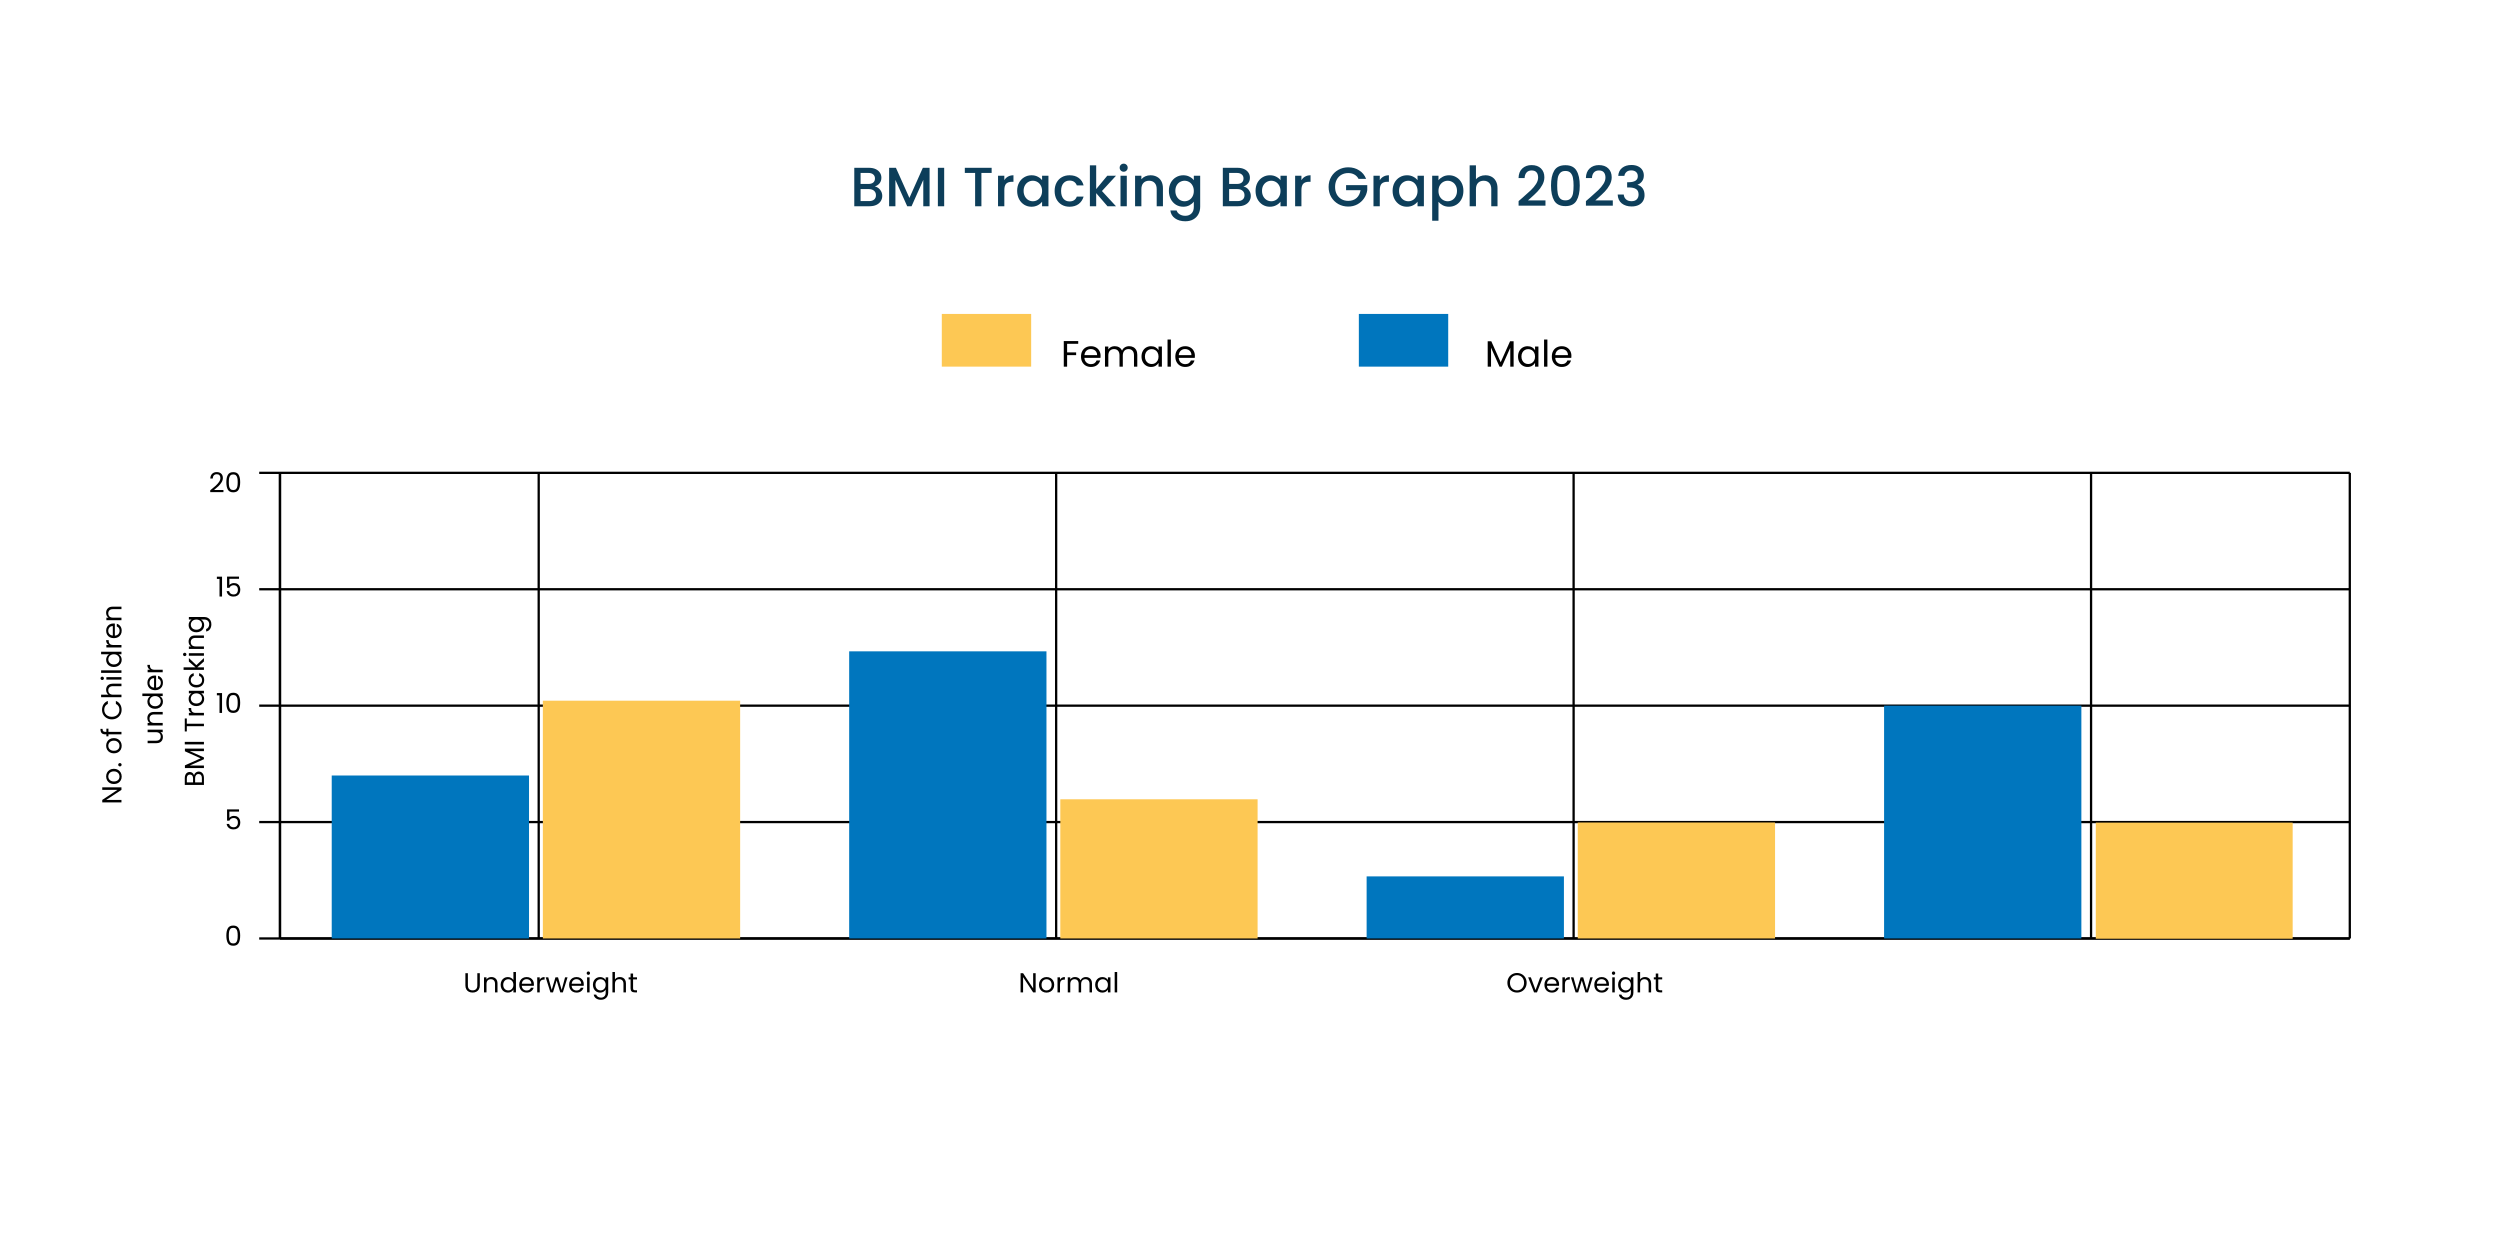 <svg width="1091" height="540" viewBox="0 0 1091 540" fill="none" xmlns="http://www.w3.org/2000/svg">
<g filter="url(#filter0_d_897_12)">
<rect x="4" width="1083" height="532" rx="8" fill="white"/>
</g>
<rect x="593" y="137" width="39" height="23" fill="#0076BE"/>
<path d="M660.544 148.928V160H659.088V151.744L655.408 160H654.384L650.688 151.728V160H649.232V148.928H650.8L654.896 158.08L658.992 148.928H660.544ZM662.469 155.584C662.469 154.688 662.651 153.904 663.013 153.232C663.376 152.549 663.872 152.021 664.501 151.648C665.141 151.275 665.851 151.088 666.629 151.088C667.397 151.088 668.064 151.253 668.629 151.584C669.195 151.915 669.616 152.331 669.893 152.832V151.232H671.365V160H669.893V158.368C669.605 158.88 669.173 159.307 668.597 159.648C668.032 159.979 667.371 160.144 666.613 160.144C665.835 160.144 665.131 159.952 664.501 159.568C663.872 159.184 663.376 158.645 663.013 157.952C662.651 157.259 662.469 156.469 662.469 155.584ZM669.893 155.6C669.893 154.939 669.76 154.363 669.493 153.872C669.227 153.381 668.864 153.008 668.405 152.752C667.957 152.485 667.461 152.352 666.917 152.352C666.373 152.352 665.877 152.48 665.429 152.736C664.981 152.992 664.624 153.365 664.357 153.856C664.091 154.347 663.957 154.923 663.957 155.584C663.957 156.256 664.091 156.843 664.357 157.344C664.624 157.835 664.981 158.213 665.429 158.48C665.877 158.736 666.373 158.864 666.917 158.864C667.461 158.864 667.957 158.736 668.405 158.48C668.864 158.213 669.227 157.835 669.493 157.344C669.76 156.843 669.893 156.261 669.893 155.6ZM675.282 148.16V160H673.826V148.16H675.282ZM685.763 155.28C685.763 155.557 685.747 155.851 685.715 156.16H678.707C678.761 157.024 679.054 157.701 679.587 158.192C680.131 158.672 680.787 158.912 681.555 158.912C682.185 158.912 682.707 158.768 683.123 158.48C683.55 158.181 683.849 157.787 684.019 157.296H685.587C685.353 158.139 684.883 158.827 684.179 159.36C683.475 159.883 682.601 160.144 681.555 160.144C680.723 160.144 679.977 159.957 679.315 159.584C678.665 159.211 678.153 158.683 677.779 158C677.406 157.307 677.219 156.507 677.219 155.6C677.219 154.693 677.401 153.899 677.763 153.216C678.126 152.533 678.633 152.011 679.283 151.648C679.945 151.275 680.702 151.088 681.555 151.088C682.387 151.088 683.123 151.269 683.763 151.632C684.403 151.995 684.894 152.496 685.235 153.136C685.587 153.765 685.763 154.48 685.763 155.28ZM684.259 154.976C684.259 154.421 684.137 153.947 683.891 153.552C683.646 153.147 683.31 152.843 682.883 152.64C682.467 152.427 682.003 152.32 681.491 152.32C680.755 152.32 680.126 152.555 679.603 153.024C679.091 153.493 678.798 154.144 678.723 154.976H684.259Z" fill="black"/>
<rect x="411" y="137" width="39" height="23" fill="#FDC854"/>
<path d="M470.536 148.848V150.032H465.688V153.792H469.624V154.976H465.688V160H464.232V148.848H470.536ZM480.295 155.28C480.295 155.557 480.279 155.851 480.247 156.16H473.239C473.292 157.024 473.585 157.701 474.119 158.192C474.663 158.672 475.319 158.912 476.087 158.912C476.716 158.912 477.239 158.768 477.655 158.48C478.081 158.181 478.38 157.787 478.551 157.296H480.119C479.884 158.139 479.415 158.827 478.711 159.36C478.007 159.883 477.132 160.144 476.087 160.144C475.255 160.144 474.508 159.957 473.847 159.584C473.196 159.211 472.684 158.683 472.311 158C471.937 157.307 471.751 156.507 471.751 155.6C471.751 154.693 471.932 153.899 472.295 153.216C472.657 152.533 473.164 152.011 473.815 151.648C474.476 151.275 475.233 151.088 476.087 151.088C476.919 151.088 477.655 151.269 478.295 151.632C478.935 151.995 479.425 152.496 479.767 153.136C480.119 153.765 480.295 154.48 480.295 155.28ZM478.791 154.976C478.791 154.421 478.668 153.947 478.423 153.552C478.177 153.147 477.841 152.843 477.415 152.64C476.999 152.427 476.535 152.32 476.023 152.32C475.287 152.32 474.657 152.555 474.135 153.024C473.623 153.493 473.329 154.144 473.255 154.976H478.791ZM492.76 151.072C493.443 151.072 494.051 151.216 494.584 151.504C495.118 151.781 495.539 152.203 495.848 152.768C496.158 153.333 496.312 154.021 496.312 154.832V160H494.872V155.04C494.872 154.165 494.654 153.499 494.216 153.04C493.79 152.571 493.208 152.336 492.472 152.336C491.715 152.336 491.112 152.581 490.664 153.072C490.216 153.552 489.992 154.251 489.992 155.168V160H488.552V155.04C488.552 154.165 488.334 153.499 487.896 153.04C487.47 152.571 486.888 152.336 486.152 152.336C485.395 152.336 484.792 152.581 484.344 153.072C483.896 153.552 483.672 154.251 483.672 155.168V160H482.216V151.232H483.672V152.496C483.96 152.037 484.344 151.685 484.824 151.44C485.315 151.195 485.854 151.072 486.44 151.072C487.176 151.072 487.827 151.237 488.392 151.568C488.958 151.899 489.379 152.384 489.656 153.024C489.902 152.405 490.307 151.925 490.872 151.584C491.438 151.243 492.067 151.072 492.76 151.072ZM498.157 155.584C498.157 154.688 498.338 153.904 498.701 153.232C499.063 152.549 499.559 152.021 500.189 151.648C500.829 151.275 501.538 151.088 502.317 151.088C503.085 151.088 503.751 151.253 504.317 151.584C504.882 151.915 505.303 152.331 505.581 152.832V151.232H507.053V160H505.581V158.368C505.293 158.88 504.861 159.307 504.285 159.648C503.719 159.979 503.058 160.144 502.301 160.144C501.522 160.144 500.818 159.952 500.189 159.568C499.559 159.184 499.063 158.645 498.701 157.952C498.338 157.259 498.157 156.469 498.157 155.584ZM505.581 155.6C505.581 154.939 505.447 154.363 505.181 153.872C504.914 153.381 504.551 153.008 504.093 152.752C503.645 152.485 503.149 152.352 502.605 152.352C502.061 152.352 501.565 152.48 501.117 152.736C500.669 152.992 500.311 153.365 500.045 153.856C499.778 154.347 499.645 154.923 499.645 155.584C499.645 156.256 499.778 156.843 500.045 157.344C500.311 157.835 500.669 158.213 501.117 158.48C501.565 158.736 502.061 158.864 502.605 158.864C503.149 158.864 503.645 158.736 504.093 158.48C504.551 158.213 504.914 157.835 505.181 157.344C505.447 156.843 505.581 156.261 505.581 155.6ZM510.969 148.16V160H509.513V148.16H510.969ZM521.451 155.28C521.451 155.557 521.435 155.851 521.403 156.16H514.395C514.448 157.024 514.741 157.701 515.275 158.192C515.819 158.672 516.475 158.912 517.243 158.912C517.872 158.912 518.395 158.768 518.811 158.48C519.237 158.181 519.536 157.787 519.707 157.296H521.275C521.04 158.139 520.571 158.827 519.867 159.36C519.163 159.883 518.288 160.144 517.243 160.144C516.411 160.144 515.664 159.957 515.003 159.584C514.352 159.211 513.84 158.683 513.467 158C513.093 157.307 512.907 156.507 512.907 155.6C512.907 154.693 513.088 153.899 513.451 153.216C513.813 152.533 514.32 152.011 514.971 151.648C515.632 151.275 516.389 151.088 517.243 151.088C518.075 151.088 518.811 151.269 519.451 151.632C520.091 151.995 520.581 152.496 520.923 153.136C521.275 153.765 521.451 154.48 521.451 155.28ZM519.947 154.976C519.947 154.421 519.824 153.947 519.579 153.552C519.333 153.147 518.997 152.843 518.571 152.64C518.155 152.427 517.691 152.32 517.179 152.32C516.443 152.32 515.813 152.555 515.291 153.024C514.779 153.493 514.485 154.144 514.411 154.976H519.947Z" fill="black"/>
<path d="M381.786 81.385C382.687 81.546 383.451 82.021 384.079 82.809C384.706 83.597 385.02 84.49 385.02 85.488C385.02 86.34 384.795 87.112 384.344 87.804C383.91 88.48 383.274 89.019 382.438 89.421C381.601 89.807 380.628 90 379.518 90H372.81V73.229H379.204C380.347 73.229 381.328 73.422 382.148 73.808C382.969 74.195 383.588 74.717 384.006 75.377C384.425 76.02 384.634 76.744 384.634 77.549C384.634 78.514 384.376 79.318 383.862 79.962C383.347 80.605 382.655 81.08 381.786 81.385ZM375.561 80.275H378.963C379.864 80.275 380.564 80.074 381.062 79.672C381.577 79.254 381.835 78.659 381.835 77.886C381.835 77.13 381.577 76.543 381.062 76.125C380.564 75.691 379.864 75.474 378.963 75.474H375.561V80.275ZM379.277 87.756C380.21 87.756 380.942 87.531 381.473 87.08C382.003 86.63 382.269 86.002 382.269 85.198C382.269 84.378 381.987 83.726 381.424 83.243C380.861 82.761 380.113 82.52 379.18 82.52H375.561V87.756H379.277ZM405.673 73.229V90H402.922V78.514L397.806 90H395.9L390.76 78.514V90H388.009V73.229H390.977L396.865 86.38L402.729 73.229H405.673ZM412.039 73.229V90H409.288V73.229H412.039ZM432.754 73.229V75.474H428.289V90H425.539V75.474H421.05V73.229H432.754ZM438.29 78.635C438.693 77.959 439.223 77.436 439.883 77.066C440.559 76.68 441.355 76.487 442.272 76.487V79.334H441.572C440.494 79.334 439.674 79.608 439.111 80.155C438.564 80.702 438.29 81.651 438.29 83.002V90H435.539V76.704H438.29V78.635ZM443.884 83.292C443.884 81.957 444.157 80.774 444.704 79.745C445.267 78.715 446.023 77.919 446.972 77.356C447.937 76.776 448.999 76.487 450.157 76.487C451.203 76.487 452.112 76.696 452.884 77.114C453.672 77.516 454.3 78.023 454.766 78.635V76.704H457.541V90H454.766V88.021C454.3 88.649 453.664 89.171 452.86 89.59C452.056 90.008 451.139 90.217 450.109 90.217C448.967 90.217 447.921 89.928 446.972 89.349C446.023 88.753 445.267 87.933 444.704 86.887C444.157 85.825 443.884 84.627 443.884 83.292ZM454.766 83.34C454.766 82.423 454.573 81.627 454.187 80.951C453.817 80.275 453.327 79.761 452.715 79.407C452.104 79.053 451.444 78.876 450.737 78.876C450.029 78.876 449.369 79.053 448.758 79.407C448.147 79.745 447.648 80.251 447.262 80.927C446.892 81.587 446.707 82.375 446.707 83.292C446.707 84.209 446.892 85.013 447.262 85.705C447.648 86.397 448.147 86.927 448.758 87.297C449.385 87.651 450.045 87.828 450.737 87.828C451.444 87.828 452.104 87.651 452.715 87.297C453.327 86.944 453.817 86.429 454.187 85.753C454.573 85.061 454.766 84.257 454.766 83.34ZM460.238 83.34C460.238 81.973 460.511 80.774 461.058 79.745C461.621 78.699 462.393 77.895 463.375 77.332C464.356 76.769 465.482 76.487 466.753 76.487C468.361 76.487 469.689 76.873 470.734 77.645C471.796 78.401 472.512 79.487 472.882 80.903H469.914C469.673 80.243 469.286 79.728 468.756 79.359C468.225 78.989 467.557 78.803 466.753 78.803C465.627 78.803 464.726 79.206 464.05 80.01C463.391 80.798 463.061 81.908 463.061 83.34C463.061 84.772 463.391 85.89 464.05 86.694C464.726 87.499 465.627 87.901 466.753 87.901C468.345 87.901 469.399 87.201 469.914 85.801H472.882C472.496 87.153 471.772 88.23 470.71 89.035C469.648 89.823 468.329 90.217 466.753 90.217C465.482 90.217 464.356 89.936 463.375 89.373C462.393 88.793 461.621 87.989 461.058 86.96C460.511 85.914 460.238 84.707 460.238 83.34ZM480.884 83.364L487.013 90H483.297L478.374 84.281V90H475.623V72.144H478.374V82.52L483.2 76.704H487.013L480.884 83.364ZM490.384 74.943C489.885 74.943 489.467 74.774 489.129 74.436C488.792 74.098 488.623 73.68 488.623 73.181C488.623 72.682 488.792 72.264 489.129 71.926C489.467 71.588 489.885 71.42 490.384 71.42C490.867 71.42 491.277 71.588 491.615 71.926C491.953 72.264 492.122 72.682 492.122 73.181C492.122 73.68 491.953 74.098 491.615 74.436C491.277 74.774 490.867 74.943 490.384 74.943ZM491.735 76.704V90H488.985V76.704H491.735ZM502.055 76.487C503.101 76.487 504.034 76.704 504.855 77.138C505.691 77.573 506.343 78.216 506.809 79.069C507.276 79.921 507.509 80.951 507.509 82.158V90H504.782V82.568C504.782 81.377 504.485 80.469 503.889 79.841C503.294 79.198 502.482 78.876 501.452 78.876C500.423 78.876 499.602 79.198 498.991 79.841C498.396 80.469 498.098 81.377 498.098 82.568V90H495.347V76.704H498.098V78.224C498.548 77.677 499.12 77.251 499.811 76.945C500.519 76.64 501.267 76.487 502.055 76.487ZM516.375 76.487C517.404 76.487 518.313 76.696 519.101 77.114C519.906 77.516 520.533 78.023 520.984 78.635V76.704H523.759V90.217C523.759 91.44 523.501 92.526 522.986 93.475C522.472 94.44 521.724 95.196 520.742 95.743C519.777 96.29 518.619 96.564 517.268 96.564C515.466 96.564 513.97 96.137 512.779 95.285C511.589 94.448 510.913 93.306 510.752 91.858H513.479C513.688 92.55 514.131 93.105 514.806 93.523C515.498 93.957 516.318 94.175 517.268 94.175C518.378 94.175 519.27 93.837 519.946 93.161C520.638 92.485 520.984 91.504 520.984 90.217V87.997C520.517 88.625 519.882 89.155 519.077 89.59C518.289 90.008 517.388 90.217 516.375 90.217C515.216 90.217 514.155 89.928 513.19 89.349C512.24 88.753 511.484 87.933 510.921 86.887C510.374 85.825 510.101 84.627 510.101 83.292C510.101 81.957 510.374 80.774 510.921 79.745C511.484 78.715 512.24 77.919 513.19 77.356C514.155 76.776 515.216 76.487 516.375 76.487ZM520.984 83.34C520.984 82.423 520.791 81.627 520.405 80.951C520.035 80.275 519.544 79.761 518.933 79.407C518.321 79.053 517.662 78.876 516.954 78.876C516.246 78.876 515.586 79.053 514.975 79.407C514.364 79.745 513.865 80.251 513.479 80.927C513.109 81.587 512.924 82.375 512.924 83.292C512.924 84.209 513.109 85.013 513.479 85.705C513.865 86.397 514.364 86.927 514.975 87.297C515.603 87.651 516.262 87.828 516.954 87.828C517.662 87.828 518.321 87.651 518.933 87.297C519.544 86.944 520.035 86.429 520.405 85.753C520.791 85.061 520.984 84.257 520.984 83.34ZM542.617 81.385C543.517 81.546 544.282 82.021 544.909 82.809C545.536 83.597 545.85 84.49 545.85 85.488C545.85 86.34 545.625 87.112 545.174 87.804C544.74 88.48 544.105 89.019 543.268 89.421C542.432 89.807 541.458 90 540.348 90H533.64V73.229H540.035C541.177 73.229 542.158 73.422 542.979 73.808C543.799 74.195 544.418 74.717 544.837 75.377C545.255 76.02 545.464 76.744 545.464 77.549C545.464 78.514 545.207 79.318 544.692 79.962C544.177 80.605 543.485 81.08 542.617 81.385ZM536.391 80.275H539.793C540.694 80.275 541.394 80.074 541.893 79.672C542.407 79.254 542.665 78.659 542.665 77.886C542.665 77.13 542.407 76.543 541.893 76.125C541.394 75.691 540.694 75.474 539.793 75.474H536.391V80.275ZM540.107 87.756C541.04 87.756 541.772 87.531 542.303 87.08C542.834 86.63 543.099 86.002 543.099 85.198C543.099 84.378 542.818 83.726 542.255 83.243C541.692 82.761 540.944 82.52 540.011 82.52H536.391V87.756H540.107ZM547.922 83.292C547.922 81.957 548.196 80.774 548.743 79.745C549.306 78.715 550.062 77.919 551.011 77.356C551.976 76.776 553.038 76.487 554.196 76.487C555.242 76.487 556.151 76.696 556.923 77.114C557.711 77.516 558.339 78.023 558.805 78.635V76.704H561.58V90H558.805V88.021C558.339 88.649 557.703 89.171 556.899 89.59C556.095 90.008 555.178 90.217 554.148 90.217C553.006 90.217 551.96 89.928 551.011 89.349C550.062 88.753 549.306 87.933 548.743 86.887C548.196 85.825 547.922 84.627 547.922 83.292ZM558.805 83.34C558.805 82.423 558.612 81.627 558.226 80.951C557.856 80.275 557.366 79.761 556.754 79.407C556.143 79.053 555.483 78.876 554.776 78.876C554.068 78.876 553.408 79.053 552.797 79.407C552.186 79.745 551.687 80.251 551.301 80.927C550.931 81.587 550.746 82.375 550.746 83.292C550.746 84.209 550.931 85.013 551.301 85.705C551.687 86.397 552.186 86.927 552.797 87.297C553.424 87.651 554.084 87.828 554.776 87.828C555.483 87.828 556.143 87.651 556.754 87.297C557.366 86.944 557.856 86.429 558.226 85.753C558.612 85.061 558.805 84.257 558.805 83.34ZM567.944 78.635C568.346 77.959 568.877 77.436 569.537 77.066C570.213 76.68 571.009 76.487 571.926 76.487V79.334H571.226C570.148 79.334 569.328 79.608 568.765 80.155C568.218 80.702 567.944 81.651 567.944 83.002V90H565.193V76.704H567.944V78.635ZM592.86 78.055C592.426 77.219 591.823 76.591 591.051 76.173C590.278 75.739 589.386 75.522 588.372 75.522C587.262 75.522 586.273 75.771 585.404 76.27C584.535 76.769 583.852 77.476 583.353 78.393C582.87 79.31 582.629 80.372 582.629 81.579C582.629 82.785 582.87 83.855 583.353 84.788C583.852 85.705 584.535 86.413 585.404 86.911C586.273 87.41 587.262 87.659 588.372 87.659C589.868 87.659 591.083 87.241 592.016 86.405C592.949 85.568 593.52 84.434 593.729 83.002H587.431V80.806H596.673V82.954C596.496 84.257 596.029 85.455 595.273 86.549C594.533 87.643 593.56 88.52 592.354 89.18C591.163 89.823 589.836 90.145 588.372 90.145C586.796 90.145 585.356 89.783 584.053 89.059C582.75 88.319 581.712 87.297 580.94 85.994C580.184 84.691 579.806 83.219 579.806 81.579C579.806 79.938 580.184 78.466 580.94 77.163C581.712 75.86 582.75 74.846 584.053 74.122C585.372 73.382 586.812 73.012 588.372 73.012C590.158 73.012 591.742 73.455 593.126 74.339C594.525 75.208 595.539 76.447 596.166 78.055H592.86ZM602.137 78.635C602.539 77.959 603.07 77.436 603.73 77.066C604.405 76.68 605.202 76.487 606.118 76.487V79.334H605.419C604.341 79.334 603.52 79.608 602.957 80.155C602.41 80.702 602.137 81.651 602.137 83.002V90H599.386V76.704H602.137V78.635ZM607.73 83.292C607.73 81.957 608.004 80.774 608.551 79.745C609.114 78.715 609.87 77.919 610.819 77.356C611.784 76.776 612.846 76.487 614.004 76.487C615.05 76.487 615.959 76.696 616.731 77.114C617.519 77.516 618.146 78.023 618.613 78.635V76.704H621.388V90H618.613V88.021C618.146 88.649 617.511 89.171 616.707 89.59C615.902 90.008 614.985 90.217 613.956 90.217C612.814 90.217 611.768 89.928 610.819 89.349C609.87 88.753 609.114 87.933 608.551 86.887C608.004 85.825 607.73 84.627 607.73 83.292ZM618.613 83.34C618.613 82.423 618.42 81.627 618.034 80.951C617.664 80.275 617.173 79.761 616.562 79.407C615.951 79.053 615.291 78.876 614.583 78.876C613.875 78.876 613.216 79.053 612.604 79.407C611.993 79.745 611.494 80.251 611.108 80.927C610.738 81.587 610.553 82.375 610.553 83.292C610.553 84.209 610.738 85.013 611.108 85.705C611.494 86.397 611.993 86.927 612.604 87.297C613.232 87.651 613.891 87.828 614.583 87.828C615.291 87.828 615.951 87.651 616.562 87.297C617.173 86.944 617.664 86.429 618.034 85.753C618.42 85.061 618.613 84.257 618.613 83.34ZM627.752 78.659C628.218 78.047 628.854 77.533 629.658 77.114C630.463 76.696 631.372 76.487 632.385 76.487C633.543 76.487 634.597 76.776 635.546 77.356C636.511 77.919 637.267 78.715 637.814 79.745C638.361 80.774 638.635 81.957 638.635 83.292C638.635 84.627 638.361 85.825 637.814 86.887C637.267 87.933 636.511 88.753 635.546 89.349C634.597 89.928 633.543 90.217 632.385 90.217C631.372 90.217 630.471 90.016 629.682 89.614C628.894 89.196 628.251 88.681 627.752 88.07V96.322H625.001V76.704H627.752V78.659ZM635.836 83.292C635.836 82.375 635.643 81.587 635.257 80.927C634.887 80.251 634.388 79.745 633.76 79.407C633.149 79.053 632.49 78.876 631.782 78.876C631.09 78.876 630.43 79.053 629.803 79.407C629.192 79.761 628.693 80.275 628.307 80.951C627.937 81.627 627.752 82.423 627.752 83.34C627.752 84.257 627.937 85.061 628.307 85.753C628.693 86.429 629.192 86.944 629.803 87.297C630.43 87.651 631.09 87.828 631.782 87.828C632.49 87.828 633.149 87.651 633.76 87.297C634.388 86.927 634.887 86.397 635.257 85.705C635.643 85.013 635.836 84.209 635.836 83.292ZM648.232 76.487C649.246 76.487 650.147 76.704 650.935 77.138C651.739 77.573 652.367 78.216 652.817 79.069C653.284 79.921 653.517 80.951 653.517 82.158V90H650.79V82.568C650.79 81.377 650.493 80.469 649.897 79.841C649.302 79.198 648.49 78.876 647.46 78.876C646.431 78.876 645.61 79.198 644.999 79.841C644.404 80.469 644.106 81.377 644.106 82.568V90H641.355V72.144H644.106V78.249C644.573 77.685 645.16 77.251 645.868 76.945C646.591 76.64 647.38 76.487 648.232 76.487ZM664.452 86.26C665.997 84.925 667.211 83.831 668.096 82.978C668.997 82.109 669.745 81.209 670.34 80.275C670.935 79.342 671.233 78.409 671.233 77.476C671.233 76.511 671 75.755 670.533 75.208C670.083 74.661 669.367 74.388 668.386 74.388C667.436 74.388 666.696 74.693 666.166 75.305C665.651 75.9 665.377 76.704 665.345 77.718H662.691C662.739 75.884 663.286 74.484 664.332 73.519C665.393 72.538 666.737 72.047 668.361 72.047C670.115 72.047 671.482 72.53 672.464 73.495C673.461 74.46 673.96 75.747 673.96 77.356C673.96 78.514 673.662 79.632 673.067 80.71C672.488 81.772 671.788 82.729 670.968 83.581C670.163 84.418 669.134 85.391 667.879 86.501L666.793 87.466H674.442V89.759H662.715V87.756L664.452 86.26ZM676.859 80.975C676.859 78.192 677.325 76.02 678.258 74.46C679.208 72.883 680.832 72.095 683.133 72.095C685.433 72.095 687.05 72.883 687.983 74.46C688.932 76.02 689.407 78.192 689.407 80.975C689.407 83.79 688.932 85.994 687.983 87.587C687.05 89.163 685.433 89.952 683.133 89.952C680.832 89.952 679.208 89.163 678.258 87.587C677.325 85.994 676.859 83.79 676.859 80.975ZM686.704 80.975C686.704 79.672 686.616 78.57 686.439 77.669C686.278 76.769 685.94 76.037 685.425 75.474C684.91 74.894 684.146 74.605 683.133 74.605C682.119 74.605 681.355 74.894 680.84 75.474C680.326 76.037 679.98 76.769 679.803 77.669C679.642 78.57 679.562 79.672 679.562 80.975C679.562 82.326 679.642 83.461 679.803 84.378C679.964 85.295 680.302 86.035 680.816 86.598C681.347 87.161 682.119 87.442 683.133 87.442C684.146 87.442 684.91 87.161 685.425 86.598C685.956 86.035 686.302 85.295 686.463 84.378C686.624 83.461 686.704 82.326 686.704 80.975ZM693.838 86.26C695.382 84.925 696.597 83.831 697.481 82.978C698.382 82.109 699.13 81.209 699.725 80.275C700.321 79.342 700.618 78.409 700.618 77.476C700.618 76.511 700.385 75.755 699.919 75.208C699.468 74.661 698.752 74.388 697.771 74.388C696.822 74.388 696.082 74.693 695.551 75.305C695.036 75.9 694.763 76.704 694.73 77.718H692.076C692.124 75.884 692.671 74.484 693.717 73.519C694.779 72.538 696.122 72.047 697.747 72.047C699.5 72.047 700.868 72.53 701.849 73.495C702.846 74.46 703.345 75.747 703.345 77.356C703.345 78.514 703.047 79.632 702.452 80.71C701.873 81.772 701.173 82.729 700.353 83.581C699.549 84.418 698.519 85.391 697.264 86.501L696.178 87.466H703.828V89.759H692.1V87.756L693.838 86.26ZM706.196 76.752C706.293 75.256 706.864 74.09 707.909 73.254C708.971 72.417 710.322 71.999 711.963 71.999C713.089 71.999 714.063 72.2 714.883 72.602C715.703 73.004 716.323 73.551 716.741 74.243C717.159 74.935 717.368 75.715 717.368 76.584C717.368 77.581 717.103 78.433 716.572 79.141C716.041 79.849 715.406 80.324 714.666 80.565V80.662C715.615 80.951 716.355 81.482 716.886 82.254C717.417 83.01 717.682 83.984 717.682 85.174C717.682 86.123 717.465 86.968 717.031 87.708C716.596 88.448 715.953 89.035 715.1 89.469C714.248 89.887 713.226 90.097 712.036 90.097C710.298 90.097 708.866 89.654 707.74 88.769C706.63 87.868 706.035 86.582 705.955 84.909H708.609C708.673 85.761 709.003 86.461 709.598 87.008C710.194 87.539 710.998 87.804 712.011 87.804C712.993 87.804 713.749 87.539 714.28 87.008C714.811 86.461 715.076 85.761 715.076 84.909C715.076 83.782 714.714 82.986 713.99 82.52C713.282 82.037 712.188 81.796 710.708 81.796H710.081V79.527H710.733C712.036 79.511 713.025 79.294 713.701 78.876C714.392 78.458 714.738 77.798 714.738 76.897C714.738 76.125 714.489 75.514 713.99 75.063C713.491 74.597 712.784 74.364 711.867 74.364C710.966 74.364 710.266 74.597 709.767 75.063C709.269 75.514 708.971 76.077 708.875 76.752H706.196Z" fill="#0D3E5A"/>
<path d="M122.181 409.55H1025.45" stroke="black"/>
<path d="M122.181 206.35V409.55" stroke="black"/>
<path d="M113.118 409.55H122.181" stroke="black"/>
<path d="M98.775 408.292C98.775 406.916 98.999 405.844 99.447 405.076C99.895 404.3 100.679 403.912 101.799 403.912C102.911 403.912 103.691 404.3 104.139 405.076C104.587 405.844 104.811 406.916 104.811 408.292C104.811 409.692 104.587 410.78 104.139 411.556C103.691 412.332 102.911 412.72 101.799 412.72C100.679 412.72 99.895 412.332 99.447 411.556C98.999 410.78 98.775 409.692 98.775 408.292ZM103.731 408.292C103.731 407.596 103.683 407.008 103.587 406.528C103.499 406.04 103.311 405.648 103.023 405.352C102.743 405.056 102.335 404.908 101.799 404.908C101.255 404.908 100.839 405.056 100.551 405.352C100.271 405.648 100.083 406.04 99.987 406.528C99.899 407.008 99.855 407.596 99.855 408.292C99.855 409.012 99.899 409.616 99.987 410.104C100.083 410.592 100.271 410.984 100.551 411.28C100.839 411.576 101.255 411.724 101.799 411.724C102.335 411.724 102.743 411.576 103.023 411.28C103.311 410.984 103.499 410.592 103.587 410.104C103.683 409.616 103.731 409.012 103.731 408.292Z" fill="black"/>
<path d="M113.118 358.75H122.181" stroke="black"/>
<path d="M104.307 354.192H100.095V356.928C100.279 356.672 100.551 356.464 100.911 356.304C101.271 356.136 101.659 356.052 102.075 356.052C102.739 356.052 103.279 356.192 103.695 356.472C104.111 356.744 104.407 357.1 104.583 357.54C104.767 357.972 104.859 358.432 104.859 358.92C104.859 359.496 104.751 360.012 104.535 360.468C104.319 360.924 103.987 361.284 103.539 361.548C103.099 361.812 102.551 361.944 101.895 361.944C101.055 361.944 100.375 361.728 99.855 361.296C99.335 360.864 99.019 360.288 98.907 359.568H99.975C100.079 360.024 100.299 360.38 100.635 360.636C100.971 360.892 101.395 361.02 101.907 361.02C102.539 361.02 103.015 360.832 103.335 360.456C103.655 360.072 103.815 359.568 103.815 358.944C103.815 358.32 103.655 357.84 103.335 357.504C103.015 357.16 102.543 356.988 101.919 356.988C101.495 356.988 101.123 357.092 100.803 357.3C100.491 357.5 100.263 357.776 100.119 358.128H99.087V353.232H104.307V354.192Z" fill="black"/>
<path d="M113.118 307.95H122.181" stroke="black"/>
<path d="M94.643 303.44V302.444H96.899V311.12H95.795V303.44H94.643ZM98.775 306.692C98.775 305.316 98.999 304.244 99.447 303.476C99.895 302.7 100.679 302.312 101.799 302.312C102.911 302.312 103.691 302.7 104.139 303.476C104.587 304.244 104.811 305.316 104.811 306.692C104.811 308.092 104.587 309.18 104.139 309.956C103.691 310.732 102.911 311.12 101.799 311.12C100.679 311.12 99.895 310.732 99.447 309.956C98.999 309.18 98.775 308.092 98.775 306.692ZM103.731 306.692C103.731 305.996 103.683 305.408 103.587 304.928C103.499 304.44 103.311 304.048 103.023 303.752C102.743 303.456 102.335 303.308 101.799 303.308C101.255 303.308 100.839 303.456 100.551 303.752C100.271 304.048 100.083 304.44 99.987 304.928C99.899 305.408 99.855 305.996 99.855 306.692C99.855 307.412 99.899 308.016 99.987 308.504C100.083 308.992 100.271 309.384 100.551 309.68C100.839 309.976 101.255 310.124 101.799 310.124C102.335 310.124 102.743 309.976 103.023 309.68C103.311 309.384 103.499 308.992 103.587 308.504C103.683 308.016 103.731 307.412 103.731 306.692Z" fill="black"/>
<path d="M113.118 257.149H122.181" stroke="black"/>
<path d="M94.643 252.64V251.644H96.899V260.32H95.795V252.64H94.643ZM104.307 252.592H100.095V255.328C100.279 255.072 100.551 254.864 100.911 254.704C101.271 254.536 101.659 254.452 102.075 254.452C102.739 254.452 103.279 254.592 103.695 254.872C104.111 255.144 104.407 255.5 104.583 255.94C104.767 256.372 104.859 256.832 104.859 257.32C104.859 257.896 104.751 258.412 104.535 258.868C104.319 259.324 103.987 259.684 103.539 259.948C103.099 260.212 102.551 260.344 101.895 260.344C101.055 260.344 100.375 260.128 99.855 259.696C99.335 259.264 99.019 258.688 98.907 257.968H99.975C100.079 258.424 100.299 258.78 100.635 259.036C100.971 259.292 101.395 259.42 101.907 259.42C102.539 259.42 103.015 259.232 103.335 258.856C103.655 258.472 103.815 257.968 103.815 257.344C103.815 256.72 103.655 256.24 103.335 255.904C103.015 255.56 102.543 255.388 101.919 255.388C101.495 255.388 101.123 255.492 100.803 255.7C100.491 255.9 100.263 256.176 100.119 256.528H99.087V251.632H104.307V252.592Z" fill="black"/>
<path d="M113.118 206.35H122.181" stroke="black"/>
<path d="M91.74 213.978C92.756 213.162 93.552 212.494 94.128 211.974C94.704 211.446 95.188 210.898 95.58 210.33C95.98 209.754 96.18 209.19 96.18 208.638C96.18 208.118 96.052 207.71 95.796 207.414C95.548 207.11 95.144 206.958 94.584 206.958C94.04 206.958 93.616 207.13 93.312 207.474C93.016 207.81 92.856 208.262 92.832 208.83H91.776C91.808 207.934 92.08 207.242 92.592 206.754C93.104 206.266 93.764 206.022 94.572 206.022C95.396 206.022 96.048 206.25 96.528 206.706C97.016 207.162 97.26 207.79 97.26 208.59C97.26 209.254 97.06 209.902 96.66 210.534C96.268 211.158 95.82 211.71 95.316 212.19C94.812 212.662 94.168 213.214 93.384 213.846H97.512V214.758H91.74V213.978ZM98.775 210.426C98.775 209.05 98.999 207.978 99.447 207.21C99.895 206.434 100.679 206.046 101.799 206.046C102.911 206.046 103.691 206.434 104.139 207.21C104.587 207.978 104.811 209.05 104.811 210.426C104.811 211.826 104.587 212.914 104.139 213.69C103.691 214.466 102.911 214.854 101.799 214.854C100.679 214.854 99.895 214.466 99.447 213.69C98.999 212.914 98.775 211.826 98.775 210.426ZM103.731 210.426C103.731 209.73 103.683 209.142 103.587 208.662C103.499 208.174 103.311 207.782 103.023 207.486C102.743 207.19 102.335 207.042 101.799 207.042C101.255 207.042 100.839 207.19 100.551 207.486C100.271 207.782 100.083 208.174 99.987 208.662C99.899 209.142 99.855 209.73 99.855 210.426C99.855 211.146 99.899 211.75 99.987 212.238C100.083 212.726 100.271 213.118 100.551 213.414C100.839 213.71 101.255 213.858 101.799 213.858C102.335 213.858 102.743 213.71 103.023 213.414C103.311 213.118 103.499 212.726 103.587 212.238C103.683 211.75 103.731 211.146 103.731 210.426Z" fill="black"/>
<path d="M122.181 409.55H1025.45" stroke="black"/>
<path d="M122.181 358.75H1025.45" stroke="black"/>
<path d="M122.181 307.95H1025.45" stroke="black"/>
<path d="M122.181 257.15H1025.45" stroke="black"/>
<path d="M122.181 206.35H1025.45" stroke="black"/>
<path d="M235.089 206.35V409.55" stroke="black"/>
<path d="M460.906 206.35V409.55" stroke="black"/>
<path d="M686.723 206.35V409.55" stroke="black"/>
<path d="M912.539 206.35V409.55" stroke="black"/>
<path d="M122.181 206.35V409.55" stroke="black"/>
<path d="M1025.45 206.35V409.55" stroke="black"/>
<path d="M144.763 338.43H230.86V409.55H144.763V338.43Z" fill="#0076BE"/>
<path d="M370.579 284.243H456.677V409.55H370.579V284.243Z" fill="#0076BE"/>
<path d="M596.396 382.457H682.493V409.55H596.396V382.457Z" fill="#0076BE"/>
<path d="M822.213 307.95H908.31V409.55H822.213V307.95Z" fill="#0076BE"/>
<path d="M236.902 305.781H322.999V409.55H236.902V305.781Z" fill="#FDC854"/>
<path d="M462.719 348.807H548.816V409.55H462.719V348.807Z" fill="#FDC854"/>
<path d="M688.535 358.931H774.633V409.55H688.535V358.931Z" fill="#FDC854"/>
<path d="M914.602 358.988H1000.52V409.661H914.602V358.988Z" fill="#FDC854"/>
<path d="M204.187 424.708V430C204.187 430.744 204.367 431.296 204.727 431.656C205.095 432.016 205.603 432.196 206.251 432.196C206.891 432.196 207.391 432.016 207.751 431.656C208.119 431.296 208.303 430.744 208.303 430V424.708H209.395V429.988C209.395 430.684 209.255 431.272 208.975 431.752C208.695 432.224 208.315 432.576 207.835 432.808C207.363 433.04 206.831 433.156 206.239 433.156C205.647 433.156 205.111 433.04 204.631 432.808C204.159 432.576 203.783 432.224 203.503 431.752C203.231 431.272 203.095 430.684 203.095 429.988V424.708H204.187ZM214.421 426.376C215.221 426.376 215.869 426.62 216.365 427.108C216.861 427.588 217.109 428.284 217.109 429.196V433.072H216.029V429.352C216.029 428.696 215.865 428.196 215.537 427.852C215.209 427.5 214.761 427.324 214.193 427.324C213.617 427.324 213.157 427.504 212.813 427.864C212.477 428.224 212.309 428.748 212.309 429.436V433.072H211.217V426.496H212.309V427.432C212.525 427.096 212.817 426.836 213.185 426.652C213.561 426.468 213.973 426.376 214.421 426.376ZM218.484 429.76C218.484 429.088 218.62 428.5 218.892 427.996C219.164 427.484 219.536 427.088 220.008 426.808C220.488 426.528 221.024 426.388 221.616 426.388C222.128 426.388 222.604 426.508 223.044 426.748C223.484 426.98 223.82 427.288 224.052 427.672V424.192H225.156V433.072H224.052V431.836C223.836 432.228 223.516 432.552 223.092 432.808C222.668 433.056 222.172 433.18 221.604 433.18C221.02 433.18 220.488 433.036 220.008 432.748C219.536 432.46 219.164 432.056 218.892 431.536C218.62 431.016 218.484 430.424 218.484 429.76ZM224.052 429.772C224.052 429.276 223.952 428.844 223.752 428.476C223.552 428.108 223.28 427.828 222.936 427.636C222.6 427.436 222.228 427.336 221.82 427.336C221.412 427.336 221.04 427.432 220.704 427.624C220.368 427.816 220.1 428.096 219.9 428.464C219.7 428.832 219.6 429.264 219.6 429.76C219.6 430.264 219.7 430.704 219.9 431.08C220.1 431.448 220.368 431.732 220.704 431.932C221.04 432.124 221.412 432.22 221.82 432.22C222.228 432.22 222.6 432.124 222.936 431.932C223.28 431.732 223.552 431.448 223.752 431.08C223.952 430.704 224.052 430.268 224.052 429.772ZM233.002 429.532C233.002 429.74 232.99 429.96 232.966 430.192H227.71C227.75 430.84 227.97 431.348 228.37 431.716C228.778 432.076 229.27 432.256 229.846 432.256C230.318 432.256 230.71 432.148 231.022 431.932C231.342 431.708 231.566 431.412 231.694 431.044H232.87C232.694 431.676 232.342 432.192 231.814 432.592C231.286 432.984 230.63 433.18 229.846 433.18C229.222 433.18 228.662 433.04 228.166 432.76C227.678 432.48 227.294 432.084 227.014 431.572C226.734 431.052 226.594 430.452 226.594 429.772C226.594 429.092 226.73 428.496 227.002 427.984C227.274 427.472 227.654 427.08 228.142 426.808C228.638 426.528 229.206 426.388 229.846 426.388C230.47 426.388 231.022 426.524 231.502 426.796C231.982 427.068 232.35 427.444 232.606 427.924C232.87 428.396 233.002 428.932 233.002 429.532ZM231.874 429.304C231.874 428.888 231.782 428.532 231.598 428.236C231.414 427.932 231.162 427.704 230.842 427.552C230.53 427.392 230.182 427.312 229.798 427.312C229.246 427.312 228.774 427.488 228.382 427.84C227.998 428.192 227.778 428.68 227.722 429.304H231.874ZM235.535 427.564C235.727 427.188 235.999 426.896 236.351 426.688C236.711 426.48 237.147 426.376 237.659 426.376V427.504H237.371C236.147 427.504 235.535 428.168 235.535 429.496V433.072H234.443V426.496H235.535V427.564ZM247.68 426.496L245.628 433.072H244.5L242.916 427.852L241.332 433.072H240.204L238.14 426.496H239.256L240.768 432.016L242.4 426.496H243.516L245.112 432.028L246.6 426.496H247.68ZM254.764 429.532C254.764 429.74 254.752 429.96 254.728 430.192H249.472C249.512 430.84 249.732 431.348 250.132 431.716C250.54 432.076 251.032 432.256 251.608 432.256C252.08 432.256 252.472 432.148 252.784 431.932C253.104 431.708 253.328 431.412 253.456 431.044H254.632C254.456 431.676 254.104 432.192 253.576 432.592C253.048 432.984 252.392 433.18 251.608 433.18C250.984 433.18 250.424 433.04 249.928 432.76C249.44 432.48 249.056 432.084 248.776 431.572C248.496 431.052 248.356 430.452 248.356 429.772C248.356 429.092 248.492 428.496 248.764 427.984C249.036 427.472 249.416 427.08 249.904 426.808C250.4 426.528 250.968 426.388 251.608 426.388C252.232 426.388 252.784 426.524 253.264 426.796C253.744 427.068 254.112 427.444 254.368 427.924C254.632 428.396 254.764 428.932 254.764 429.532ZM253.636 429.304C253.636 428.888 253.544 428.532 253.36 428.236C253.176 427.932 252.924 427.704 252.604 427.552C252.292 427.392 251.944 427.312 251.56 427.312C251.008 427.312 250.536 427.488 250.144 427.84C249.76 428.192 249.54 428.68 249.484 429.304H253.636ZM256.769 425.428C256.561 425.428 256.385 425.356 256.241 425.212C256.097 425.068 256.025 424.892 256.025 424.684C256.025 424.476 256.097 424.3 256.241 424.156C256.385 424.012 256.561 423.94 256.769 423.94C256.969 423.94 257.137 424.012 257.273 424.156C257.417 424.3 257.489 424.476 257.489 424.684C257.489 424.892 257.417 425.068 257.273 425.212C257.137 425.356 256.969 425.428 256.769 425.428ZM257.297 426.496V433.072H256.205V426.496H257.297ZM261.87 426.388C262.438 426.388 262.934 426.512 263.358 426.76C263.79 427.008 264.11 427.32 264.318 427.696V426.496H265.422V433.216C265.422 433.816 265.294 434.348 265.038 434.812C264.782 435.284 264.414 435.652 263.934 435.916C263.462 436.18 262.91 436.312 262.278 436.312C261.414 436.312 260.694 436.108 260.118 435.7C259.542 435.292 259.202 434.736 259.098 434.032H260.178C260.298 434.432 260.546 434.752 260.922 434.992C261.298 435.24 261.75 435.364 262.278 435.364C262.878 435.364 263.366 435.176 263.742 434.8C264.126 434.424 264.318 433.896 264.318 433.216V431.836C264.102 432.22 263.782 432.54 263.358 432.796C262.934 433.052 262.438 433.18 261.87 433.18C261.286 433.18 260.754 433.036 260.274 432.748C259.802 432.46 259.43 432.056 259.158 431.536C258.886 431.016 258.75 430.424 258.75 429.76C258.75 429.088 258.886 428.5 259.158 427.996C259.43 427.484 259.802 427.088 260.274 426.808C260.754 426.528 261.286 426.388 261.87 426.388ZM264.318 429.772C264.318 429.276 264.218 428.844 264.018 428.476C263.818 428.108 263.546 427.828 263.202 427.636C262.866 427.436 262.494 427.336 262.086 427.336C261.678 427.336 261.306 427.432 260.97 427.624C260.634 427.816 260.366 428.096 260.166 428.464C259.966 428.832 259.866 429.264 259.866 429.76C259.866 430.264 259.966 430.704 260.166 431.08C260.366 431.448 260.634 431.732 260.97 431.932C261.306 432.124 261.678 432.22 262.086 432.22C262.494 432.22 262.866 432.124 263.202 431.932C263.546 431.732 263.818 431.448 264.018 431.08C264.218 430.704 264.318 430.268 264.318 429.772ZM270.531 426.376C271.027 426.376 271.475 426.484 271.875 426.7C272.275 426.908 272.587 427.224 272.811 427.648C273.043 428.072 273.159 428.588 273.159 429.196V433.072H272.079V429.352C272.079 428.696 271.915 428.196 271.587 427.852C271.259 427.5 270.811 427.324 270.243 427.324C269.667 427.324 269.207 427.504 268.863 427.864C268.527 428.224 268.359 428.748 268.359 429.436V433.072H267.267V424.192H268.359V427.432C268.575 427.096 268.871 426.836 269.247 426.652C269.631 426.468 270.059 426.376 270.531 426.376ZM276.275 427.396V431.272C276.275 431.592 276.343 431.82 276.479 431.956C276.615 432.084 276.851 432.148 277.187 432.148H277.991V433.072H277.007C276.399 433.072 275.943 432.932 275.639 432.652C275.335 432.372 275.183 431.912 275.183 431.272V427.396H274.331V426.496H275.183V424.84H276.275V426.496H277.991V427.396H276.275Z" fill="black"/>
<path d="M451.959 433.072H450.867L446.475 426.412V433.072H445.383V424.696H446.475L450.867 431.344V424.696H451.959V433.072ZM456.688 433.18C456.072 433.18 455.512 433.04 455.008 432.76C454.512 432.48 454.12 432.084 453.832 431.572C453.552 431.052 453.412 430.452 453.412 429.772C453.412 429.1 453.556 428.508 453.844 427.996C454.14 427.476 454.54 427.08 455.044 426.808C455.548 426.528 456.112 426.388 456.736 426.388C457.36 426.388 457.924 426.528 458.428 426.808C458.932 427.08 459.328 427.472 459.616 427.984C459.912 428.496 460.06 429.092 460.06 429.772C460.06 430.452 459.908 431.052 459.604 431.572C459.308 432.084 458.904 432.48 458.392 432.76C457.88 433.04 457.312 433.18 456.688 433.18ZM456.688 432.22C457.08 432.22 457.448 432.128 457.792 431.944C458.136 431.76 458.412 431.484 458.62 431.116C458.836 430.748 458.944 430.3 458.944 429.772C458.944 429.244 458.84 428.796 458.632 428.428C458.424 428.06 458.152 427.788 457.816 427.612C457.48 427.428 457.116 427.336 456.724 427.336C456.324 427.336 455.956 427.428 455.62 427.612C455.292 427.788 455.028 428.06 454.828 428.428C454.628 428.796 454.528 429.244 454.528 429.772C454.528 430.308 454.624 430.76 454.816 431.128C455.016 431.496 455.28 431.772 455.608 431.956C455.936 432.132 456.296 432.22 456.688 432.22ZM462.588 427.564C462.78 427.188 463.052 426.896 463.404 426.688C463.764 426.48 464.2 426.376 464.712 426.376V427.504H464.424C463.2 427.504 462.588 428.168 462.588 429.496V433.072H461.496V426.496H462.588V427.564ZM473.881 426.376C474.393 426.376 474.849 426.484 475.249 426.7C475.649 426.908 475.965 427.224 476.197 427.648C476.429 428.072 476.545 428.588 476.545 429.196V433.072H475.465V429.352C475.465 428.696 475.301 428.196 474.973 427.852C474.653 427.5 474.217 427.324 473.665 427.324C473.097 427.324 472.645 427.508 472.309 427.876C471.973 428.236 471.805 428.76 471.805 429.448V433.072H470.725V429.352C470.725 428.696 470.561 428.196 470.233 427.852C469.913 427.5 469.477 427.324 468.925 427.324C468.357 427.324 467.905 427.508 467.569 427.876C467.233 428.236 467.065 428.76 467.065 429.448V433.072H465.973V426.496H467.065V427.444C467.281 427.1 467.569 426.836 467.929 426.652C468.297 426.468 468.701 426.376 469.141 426.376C469.693 426.376 470.181 426.5 470.605 426.748C471.029 426.996 471.345 427.36 471.553 427.84C471.737 427.376 472.041 427.016 472.465 426.76C472.889 426.504 473.361 426.376 473.881 426.376ZM477.928 429.76C477.928 429.088 478.064 428.5 478.336 427.996C478.608 427.484 478.98 427.088 479.452 426.808C479.932 426.528 480.464 426.388 481.048 426.388C481.624 426.388 482.124 426.512 482.548 426.76C482.972 427.008 483.288 427.32 483.496 427.696V426.496H484.6V433.072H483.496V431.848C483.28 432.232 482.956 432.552 482.524 432.808C482.1 433.056 481.604 433.18 481.036 433.18C480.452 433.18 479.924 433.036 479.452 432.748C478.98 432.46 478.608 432.056 478.336 431.536C478.064 431.016 477.928 430.424 477.928 429.76ZM483.496 429.772C483.496 429.276 483.396 428.844 483.196 428.476C482.996 428.108 482.724 427.828 482.38 427.636C482.044 427.436 481.672 427.336 481.264 427.336C480.856 427.336 480.484 427.432 480.148 427.624C479.812 427.816 479.544 428.096 479.344 428.464C479.144 428.832 479.044 429.264 479.044 429.76C479.044 430.264 479.144 430.704 479.344 431.08C479.544 431.448 479.812 431.732 480.148 431.932C480.484 432.124 480.856 432.22 481.264 432.22C481.672 432.22 482.044 432.124 482.38 431.932C482.724 431.732 482.996 431.448 483.196 431.08C483.396 430.704 483.496 430.268 483.496 429.772ZM487.537 424.192V433.072H486.445V424.192H487.537Z" fill="black"/>
<path d="M662.023 433.156C661.247 433.156 660.539 432.976 659.899 432.616C659.259 432.248 658.751 431.74 658.375 431.092C658.007 430.436 657.823 429.7 657.823 428.884C657.823 428.068 658.007 427.336 658.375 426.688C658.751 426.032 659.259 425.524 659.899 425.164C660.539 424.796 661.247 424.612 662.023 424.612C662.807 424.612 663.519 424.796 664.159 425.164C664.799 425.524 665.303 426.028 665.671 426.676C666.039 427.324 666.223 428.06 666.223 428.884C666.223 429.708 666.039 430.444 665.671 431.092C665.303 431.74 664.799 432.248 664.159 432.616C663.519 432.976 662.807 433.156 662.023 433.156ZM662.023 432.208C662.607 432.208 663.131 432.072 663.595 431.8C664.067 431.528 664.435 431.14 664.699 430.636C664.971 430.132 665.107 429.548 665.107 428.884C665.107 428.212 664.971 427.628 664.699 427.132C664.435 426.628 664.071 426.24 663.607 425.968C663.143 425.696 662.615 425.56 662.023 425.56C661.431 425.56 660.903 425.696 660.439 425.968C659.975 426.24 659.607 426.628 659.335 427.132C659.071 427.628 658.939 428.212 658.939 428.884C658.939 429.548 659.071 430.132 659.335 430.636C659.607 431.14 659.975 431.528 660.439 431.8C660.911 432.072 661.439 432.208 662.023 432.208ZM670.112 432.064L672.152 426.496H673.316L670.736 433.072H669.464L666.884 426.496H668.06L670.112 432.064ZM680.391 429.532C680.391 429.74 680.379 429.96 680.355 430.192H675.099C675.139 430.84 675.359 431.348 675.759 431.716C676.167 432.076 676.659 432.256 677.235 432.256C677.707 432.256 678.099 432.148 678.411 431.932C678.731 431.708 678.955 431.412 679.083 431.044H680.259C680.083 431.676 679.731 432.192 679.203 432.592C678.675 432.984 678.019 433.18 677.235 433.18C676.611 433.18 676.051 433.04 675.555 432.76C675.067 432.48 674.683 432.084 674.403 431.572C674.123 431.052 673.983 430.452 673.983 429.772C673.983 429.092 674.119 428.496 674.391 427.984C674.663 427.472 675.043 427.08 675.531 426.808C676.027 426.528 676.595 426.388 677.235 426.388C677.859 426.388 678.411 426.524 678.891 426.796C679.371 427.068 679.739 427.444 679.995 427.924C680.259 428.396 680.391 428.932 680.391 429.532ZM679.263 429.304C679.263 428.888 679.171 428.532 678.987 428.236C678.803 427.932 678.551 427.704 678.231 427.552C677.919 427.392 677.571 427.312 677.187 427.312C676.635 427.312 676.163 427.488 675.771 427.84C675.387 428.192 675.167 428.68 675.111 429.304H679.263ZM682.924 427.564C683.116 427.188 683.388 426.896 683.74 426.688C684.1 426.48 684.536 426.376 685.048 426.376V427.504H684.76C683.536 427.504 682.924 428.168 682.924 429.496V433.072H681.832V426.496H682.924V427.564ZM695.069 426.496L693.017 433.072H691.889L690.305 427.852L688.721 433.072H687.593L685.529 426.496H686.645L688.157 432.016L689.789 426.496H690.905L692.501 432.028L693.989 426.496H695.069ZM702.153 429.532C702.153 429.74 702.141 429.96 702.117 430.192H696.861C696.901 430.84 697.121 431.348 697.521 431.716C697.929 432.076 698.421 432.256 698.997 432.256C699.469 432.256 699.861 432.148 700.173 431.932C700.493 431.708 700.717 431.412 700.845 431.044H702.021C701.845 431.676 701.493 432.192 700.965 432.592C700.437 432.984 699.781 433.18 698.997 433.18C698.373 433.18 697.813 433.04 697.317 432.76C696.829 432.48 696.445 432.084 696.165 431.572C695.885 431.052 695.745 430.452 695.745 429.772C695.745 429.092 695.881 428.496 696.153 427.984C696.425 427.472 696.805 427.08 697.293 426.808C697.789 426.528 698.357 426.388 698.997 426.388C699.621 426.388 700.173 426.524 700.653 426.796C701.133 427.068 701.501 427.444 701.757 427.924C702.021 428.396 702.153 428.932 702.153 429.532ZM701.025 429.304C701.025 428.888 700.933 428.532 700.749 428.236C700.565 427.932 700.313 427.704 699.993 427.552C699.681 427.392 699.333 427.312 698.949 427.312C698.397 427.312 697.925 427.488 697.533 427.84C697.149 428.192 696.929 428.68 696.873 429.304H701.025ZM704.158 425.428C703.95 425.428 703.774 425.356 703.63 425.212C703.486 425.068 703.414 424.892 703.414 424.684C703.414 424.476 703.486 424.3 703.63 424.156C703.774 424.012 703.95 423.94 704.158 423.94C704.358 423.94 704.526 424.012 704.662 424.156C704.806 424.3 704.878 424.476 704.878 424.684C704.878 424.892 704.806 425.068 704.662 425.212C704.526 425.356 704.358 425.428 704.158 425.428ZM704.686 426.496V433.072H703.594V426.496H704.686ZM709.259 426.388C709.827 426.388 710.323 426.512 710.747 426.76C711.179 427.008 711.499 427.32 711.707 427.696V426.496H712.811V433.216C712.811 433.816 712.683 434.348 712.427 434.812C712.171 435.284 711.803 435.652 711.323 435.916C710.851 436.18 710.299 436.312 709.667 436.312C708.803 436.312 708.083 436.108 707.507 435.7C706.931 435.292 706.591 434.736 706.487 434.032H707.567C707.687 434.432 707.935 434.752 708.311 434.992C708.687 435.24 709.139 435.364 709.667 435.364C710.267 435.364 710.755 435.176 711.131 434.8C711.515 434.424 711.707 433.896 711.707 433.216V431.836C711.491 432.22 711.171 432.54 710.747 432.796C710.323 433.052 709.827 433.18 709.259 433.18C708.675 433.18 708.143 433.036 707.663 432.748C707.191 432.46 706.819 432.056 706.547 431.536C706.275 431.016 706.139 430.424 706.139 429.76C706.139 429.088 706.275 428.5 706.547 427.996C706.819 427.484 707.191 427.088 707.663 426.808C708.143 426.528 708.675 426.388 709.259 426.388ZM711.707 429.772C711.707 429.276 711.607 428.844 711.407 428.476C711.207 428.108 710.935 427.828 710.591 427.636C710.255 427.436 709.883 427.336 709.475 427.336C709.067 427.336 708.695 427.432 708.359 427.624C708.023 427.816 707.755 428.096 707.555 428.464C707.355 428.832 707.255 429.264 707.255 429.76C707.255 430.264 707.355 430.704 707.555 431.08C707.755 431.448 708.023 431.732 708.359 431.932C708.695 432.124 709.067 432.22 709.475 432.22C709.883 432.22 710.255 432.124 710.591 431.932C710.935 431.732 711.207 431.448 711.407 431.08C711.607 430.704 711.707 430.268 711.707 429.772ZM717.92 426.376C718.416 426.376 718.864 426.484 719.264 426.7C719.664 426.908 719.976 427.224 720.2 427.648C720.432 428.072 720.548 428.588 720.548 429.196V433.072H719.468V429.352C719.468 428.696 719.304 428.196 718.976 427.852C718.648 427.5 718.2 427.324 717.632 427.324C717.056 427.324 716.596 427.504 716.252 427.864C715.916 428.224 715.748 428.748 715.748 429.436V433.072H714.656V424.192H715.748V427.432C715.964 427.096 716.26 426.836 716.636 426.652C717.02 426.468 717.448 426.376 717.92 426.376ZM723.664 427.396V431.272C723.664 431.592 723.732 431.82 723.868 431.956C724.004 432.084 724.24 432.148 724.576 432.148H725.38V433.072H724.396C723.788 433.072 723.332 432.932 723.028 432.652C722.724 432.372 722.572 431.912 722.572 431.272V427.396H721.72V426.496H722.572V424.84H723.664V426.496H725.38V427.396H723.664Z" fill="black"/>
<path d="M53 343.605V344.697L46.34 349.089H53V350.181H44.624V349.089L51.272 344.697H44.624V343.605H53ZM53.108 338.876C53.108 339.492 52.968 340.052 52.688 340.556C52.408 341.052 52.012 341.444 51.5 341.732C50.98 342.012 50.38 342.152 49.7 342.152C49.028 342.152 48.436 342.008 47.924 341.72C47.404 341.424 47.008 341.024 46.736 340.52C46.456 340.016 46.316 339.452 46.316 338.828C46.316 338.204 46.456 337.64 46.736 337.136C47.008 336.632 47.4 336.236 47.912 335.948C48.424 335.652 49.02 335.504 49.7 335.504C50.38 335.504 50.98 335.656 51.5 335.96C52.012 336.256 52.408 336.66 52.688 337.172C52.968 337.684 53.108 338.252 53.108 338.876ZM52.148 338.876C52.148 338.484 52.056 338.116 51.872 337.772C51.688 337.428 51.412 337.152 51.044 336.944C50.676 336.728 50.228 336.62 49.7 336.62C49.172 336.62 48.724 336.724 48.356 336.932C47.988 337.14 47.716 337.412 47.54 337.748C47.356 338.084 47.264 338.448 47.264 338.84C47.264 339.24 47.356 339.608 47.54 339.944C47.716 340.272 47.988 340.536 48.356 340.736C48.724 340.936 49.172 341.036 49.7 341.036C50.236 341.036 50.688 340.94 51.056 340.748C51.424 340.548 51.7 340.284 51.884 339.956C52.06 339.628 52.148 339.268 52.148 338.876ZM53.072 333.72C53.072 333.928 53 334.104 52.856 334.248C52.712 334.392 52.536 334.464 52.328 334.464C52.12 334.464 51.944 334.392 51.8 334.248C51.656 334.104 51.584 333.928 51.584 333.72C51.584 333.52 51.656 333.352 51.8 333.216C51.944 333.072 52.12 333 52.328 333C52.536 333 52.712 333.072 52.856 333.216C53 333.352 53.072 333.52 53.072 333.72ZM53.108 325.481C53.108 326.097 52.968 326.657 52.688 327.161C52.408 327.657 52.012 328.049 51.5 328.337C50.98 328.617 50.38 328.757 49.7 328.757C49.028 328.757 48.436 328.613 47.924 328.325C47.404 328.029 47.008 327.629 46.736 327.125C46.456 326.621 46.316 326.057 46.316 325.433C46.316 324.809 46.456 324.245 46.736 323.741C47.008 323.237 47.4 322.841 47.912 322.553C48.424 322.257 49.02 322.109 49.7 322.109C50.38 322.109 50.98 322.261 51.5 322.565C52.012 322.861 52.408 323.265 52.688 323.777C52.968 324.289 53.108 324.857 53.108 325.481ZM52.148 325.481C52.148 325.089 52.056 324.721 51.872 324.377C51.688 324.033 51.412 323.757 51.044 323.549C50.676 323.333 50.228 323.225 49.7 323.225C49.172 323.225 48.724 323.329 48.356 323.537C47.988 323.745 47.716 324.017 47.54 324.353C47.356 324.689 47.264 325.053 47.264 325.445C47.264 325.845 47.356 326.213 47.54 326.549C47.716 326.877 47.988 327.141 48.356 327.341C48.724 327.541 49.172 327.641 49.7 327.641C50.236 327.641 50.688 327.545 51.056 327.353C51.424 327.153 51.7 326.889 51.884 326.561C52.06 326.233 52.148 325.873 52.148 325.481ZM47.324 317.998V319.378H53V320.47H47.324V321.322H46.424V320.47H45.956C45.22 320.47 44.684 320.282 44.348 319.906C44.004 319.522 43.832 318.91 43.832 318.07H44.744C44.744 318.55 44.84 318.89 45.032 319.09C45.216 319.282 45.524 319.378 45.956 319.378H46.424V317.998H47.324ZM48.812 313.933C47.996 313.933 47.264 313.749 46.616 313.381C45.96 313.013 45.448 312.513 45.08 311.881C44.712 311.241 44.528 310.533 44.528 309.757C44.528 308.845 44.748 308.049 45.188 307.369C45.628 306.689 46.252 306.193 47.06 305.881V307.189C46.556 307.421 46.168 307.757 45.896 308.197C45.624 308.629 45.488 309.149 45.488 309.757C45.488 310.341 45.624 310.865 45.896 311.329C46.168 311.793 46.556 312.157 47.06 312.421C47.556 312.685 48.14 312.817 48.812 312.817C49.476 312.817 50.06 312.685 50.564 312.421C51.06 312.157 51.444 311.793 51.716 311.329C51.988 310.865 52.124 310.341 52.124 309.757C52.124 309.149 51.992 308.629 51.728 308.197C51.456 307.757 51.068 307.421 50.564 307.189V305.881C51.364 306.193 51.984 306.689 52.424 307.369C52.856 308.049 53.072 308.845 53.072 309.757C53.072 310.533 52.892 311.241 52.532 311.881C52.164 312.513 51.656 313.013 51.008 313.381C50.36 313.749 49.628 313.933 48.812 313.933ZM46.304 300.992C46.304 300.496 46.412 300.048 46.628 299.648C46.836 299.248 47.152 298.936 47.576 298.712C48 298.48 48.516 298.364 49.124 298.364H53V299.444H49.28C48.624 299.444 48.124 299.608 47.78 299.936C47.428 300.264 47.252 300.712 47.252 301.28C47.252 301.856 47.432 302.316 47.792 302.66C48.152 302.996 48.676 303.164 49.364 303.164H53V304.256H44.12L44.12 303.164H47.36C47.024 302.948 46.764 302.652 46.58 302.276C46.396 301.892 46.304 301.464 46.304 300.992ZM45.356 296.016C45.356 296.224 45.284 296.4 45.14 296.544C44.996 296.688 44.82 296.76 44.612 296.76C44.404 296.76 44.228 296.688 44.084 296.544C43.94 296.4 43.868 296.224 43.868 296.016C43.868 295.816 43.94 295.648 44.084 295.512C44.228 295.368 44.404 295.296 44.612 295.296C44.82 295.296 44.996 295.368 45.14 295.512C45.284 295.648 45.356 295.816 45.356 296.016ZM46.424 295.488H53L53 296.58H46.424V295.488ZM44.12 292.535H53V293.627H44.12V292.535ZM49.688 291.082C49.016 291.082 48.428 290.946 47.924 290.674C47.412 290.402 47.016 290.03 46.736 289.558C46.456 289.078 46.316 288.542 46.316 287.95C46.316 287.438 46.436 286.962 46.676 286.522C46.908 286.082 47.216 285.746 47.6 285.514H44.12V284.41H53V285.514H51.764C52.156 285.73 52.48 286.05 52.736 286.474C52.984 286.898 53.108 287.394 53.108 287.962C53.108 288.546 52.964 289.078 52.676 289.558C52.388 290.03 51.984 290.402 51.464 290.674C50.944 290.946 50.352 291.082 49.688 291.082ZM49.7 285.514C49.204 285.514 48.772 285.614 48.404 285.814C48.036 286.014 47.756 286.286 47.564 286.63C47.364 286.966 47.264 287.338 47.264 287.746C47.264 288.154 47.36 288.526 47.552 288.862C47.744 289.198 48.024 289.466 48.392 289.666C48.76 289.866 49.192 289.966 49.688 289.966C50.192 289.966 50.632 289.866 51.008 289.666C51.376 289.466 51.66 289.198 51.86 288.862C52.052 288.526 52.148 288.154 52.148 287.746C52.148 287.338 52.052 286.966 51.86 286.63C51.66 286.286 51.376 286.014 51.008 285.814C50.632 285.614 50.196 285.514 49.7 285.514ZM47.492 281.472C47.116 281.28 46.824 281.008 46.616 280.656C46.408 280.296 46.304 279.86 46.304 279.348H47.432V279.636C47.432 280.86 48.096 281.472 49.424 281.472H53V282.564H46.424V281.472H47.492ZM49.46 272.088C49.668 272.088 49.888 272.1 50.12 272.124V277.38C50.768 277.34 51.276 277.12 51.644 276.72C52.004 276.312 52.184 275.82 52.184 275.244C52.184 274.772 52.076 274.38 51.86 274.068C51.636 273.748 51.34 273.524 50.972 273.396V272.22C51.604 272.396 52.12 272.748 52.52 273.276C52.912 273.804 53.108 274.46 53.108 275.244C53.108 275.868 52.968 276.428 52.688 276.924C52.408 277.412 52.012 277.796 51.5 278.076C50.98 278.356 50.38 278.496 49.7 278.496C49.02 278.496 48.424 278.36 47.912 278.088C47.4 277.816 47.008 277.436 46.736 276.948C46.456 276.452 46.316 275.884 46.316 275.244C46.316 274.62 46.452 274.068 46.724 273.588C46.996 273.108 47.372 272.74 47.852 272.484C48.324 272.22 48.86 272.088 49.46 272.088ZM49.232 273.216C48.816 273.216 48.46 273.308 48.164 273.492C47.86 273.676 47.632 273.928 47.48 274.248C47.32 274.56 47.24 274.908 47.24 275.292C47.24 275.844 47.416 276.316 47.768 276.708C48.12 277.092 48.608 277.312 49.232 277.368V273.216ZM46.304 267.442C46.304 266.642 46.548 265.994 47.036 265.498C47.516 265.002 48.212 264.754 49.124 264.754H53V265.834H49.28C48.624 265.834 48.124 265.998 47.78 266.326C47.428 266.654 47.252 267.102 47.252 267.67C47.252 268.246 47.432 268.706 47.792 269.05C48.152 269.386 48.676 269.554 49.364 269.554H53V270.646H46.424V269.554H47.36C47.024 269.338 46.764 269.046 46.58 268.678C46.396 268.302 46.304 267.89 46.304 267.442ZM64.424 318.433H71V319.525H70.028C70.364 319.733 70.628 320.025 70.82 320.401C71.004 320.769 71.096 321.177 71.096 321.625C71.096 322.137 70.992 322.597 70.784 323.005C70.568 323.413 70.248 323.737 69.824 323.977C69.4 324.209 68.884 324.325 68.276 324.325H64.424V323.245H68.132C68.78 323.245 69.28 323.081 69.632 322.753C69.976 322.425 70.148 321.977 70.148 321.409C70.148 320.825 69.968 320.365 69.608 320.029C69.248 319.693 68.724 319.525 68.036 319.525H64.424V318.433ZM64.304 313.386C64.304 312.586 64.548 311.938 65.036 311.442C65.516 310.946 66.212 310.698 67.124 310.698H71V311.778H67.28C66.624 311.778 66.124 311.942 65.78 312.27C65.428 312.598 65.252 313.046 65.252 313.614C65.252 314.19 65.432 314.65 65.792 314.994C66.152 315.33 66.676 315.498 67.364 315.498H71V316.59H64.424V315.498H65.36C65.024 315.282 64.764 314.99 64.58 314.622C64.396 314.246 64.304 313.834 64.304 313.386ZM67.688 309.322C67.016 309.322 66.428 309.186 65.924 308.914C65.412 308.642 65.016 308.27 64.736 307.798C64.456 307.318 64.316 306.782 64.316 306.19C64.316 305.678 64.436 305.202 64.676 304.762C64.908 304.322 65.216 303.986 65.6 303.754H62.12V302.65H71V303.754H69.764C70.156 303.97 70.48 304.29 70.736 304.714C70.984 305.138 71.108 305.634 71.108 306.202C71.108 306.786 70.964 307.318 70.676 307.798C70.388 308.27 69.984 308.642 69.464 308.914C68.944 309.186 68.352 309.322 67.688 309.322ZM67.7 303.754C67.204 303.754 66.772 303.854 66.404 304.054C66.036 304.254 65.756 304.526 65.564 304.87C65.364 305.206 65.264 305.578 65.264 305.986C65.264 306.394 65.36 306.766 65.552 307.102C65.744 307.438 66.024 307.706 66.392 307.906C66.76 308.106 67.192 308.206 67.688 308.206C68.192 308.206 68.632 308.106 69.008 307.906C69.376 307.706 69.66 307.438 69.86 307.102C70.052 306.766 70.148 306.394 70.148 305.986C70.148 305.578 70.052 305.206 69.86 304.87C69.66 304.526 69.376 304.254 69.008 304.054C68.632 303.854 68.196 303.754 67.7 303.754ZM67.46 294.805C67.668 294.805 67.888 294.817 68.12 294.841V300.097C68.768 300.057 69.276 299.837 69.644 299.437C70.004 299.029 70.184 298.537 70.184 297.961C70.184 297.489 70.076 297.097 69.86 296.785C69.636 296.465 69.34 296.241 68.972 296.113V294.937C69.604 295.113 70.12 295.465 70.52 295.993C70.912 296.521 71.108 297.177 71.108 297.961C71.108 298.585 70.968 299.145 70.688 299.641C70.408 300.129 70.012 300.513 69.5 300.793C68.98 301.073 68.38 301.213 67.7 301.213C67.02 301.213 66.424 301.077 65.912 300.805C65.4 300.533 65.008 300.153 64.736 299.665C64.456 299.169 64.316 298.601 64.316 297.961C64.316 297.337 64.452 296.785 64.724 296.305C64.996 295.825 65.372 295.457 65.852 295.201C66.324 294.937 66.86 294.805 67.46 294.805ZM67.232 295.933C66.816 295.933 66.46 296.025 66.164 296.209C65.86 296.393 65.632 296.645 65.48 296.965C65.32 297.277 65.24 297.625 65.24 298.009C65.24 298.561 65.416 299.033 65.768 299.425C66.12 299.809 66.608 300.029 67.232 300.085V295.933ZM65.492 292.271C65.116 292.079 64.824 291.807 64.616 291.455C64.408 291.095 64.304 290.659 64.304 290.147H65.432V290.435C65.432 291.659 66.096 292.271 67.424 292.271H71V293.363H64.424V292.271H65.492ZM84.692 338.353C84.74 338.049 84.864 337.773 85.064 337.525C85.264 337.269 85.512 337.069 85.808 336.925C86.104 336.773 86.42 336.697 86.756 336.697C87.18 336.697 87.564 336.805 87.908 337.021C88.244 337.237 88.512 337.553 88.712 337.969C88.904 338.377 89 338.861 89 339.421V342.541H80.636V339.541C80.636 338.973 80.732 338.489 80.924 338.089C81.108 337.689 81.36 337.389 81.68 337.189C82 336.989 82.36 336.889 82.76 336.889C83.256 336.889 83.668 337.025 83.996 337.297C84.316 337.561 84.548 337.913 84.692 338.353ZM84.248 341.449V339.613C84.248 339.101 84.128 338.705 83.888 338.425C83.648 338.145 83.316 338.005 82.892 338.005C82.468 338.005 82.136 338.145 81.896 338.425C81.656 338.705 81.536 339.109 81.536 339.637V341.449H84.248ZM88.1 339.517C88.1 338.973 87.972 338.549 87.716 338.245C87.46 337.941 87.104 337.789 86.648 337.789C86.184 337.789 85.82 337.949 85.556 338.269C85.284 338.589 85.148 339.017 85.148 339.553V341.449H88.1V339.517ZM80.696 326.697H89V327.789H82.808L89 330.549V331.317L82.796 334.089H89V335.181H80.696V334.005L87.56 330.933L80.696 327.861V326.697ZM80.636 323.754H89V324.846H80.636V323.754ZM80.636 313.545H81.524V315.825H89V316.917H81.524V319.209H80.636V313.545ZM83.492 311.109C83.116 310.917 82.824 310.645 82.616 310.293C82.408 309.933 82.304 309.497 82.304 308.985H83.432V309.273C83.432 310.497 84.096 311.109 85.424 311.109H89V312.201H82.424V311.109H83.492ZM85.688 308.132C85.016 308.132 84.428 307.996 83.924 307.724C83.412 307.452 83.016 307.08 82.736 306.608C82.456 306.128 82.316 305.596 82.316 305.012C82.316 304.436 82.44 303.936 82.688 303.512C82.936 303.088 83.248 302.772 83.624 302.564H82.424V301.46H89V302.564H87.776C88.16 302.78 88.48 303.104 88.736 303.536C88.984 303.96 89.108 304.456 89.108 305.024C89.108 305.608 88.964 306.136 88.676 306.608C88.388 307.08 87.984 307.452 87.464 307.724C86.944 307.996 86.352 308.132 85.688 308.132ZM85.7 302.564C85.204 302.564 84.772 302.664 84.404 302.864C84.036 303.064 83.756 303.336 83.564 303.68C83.364 304.016 83.264 304.388 83.264 304.796C83.264 305.204 83.36 305.576 83.552 305.912C83.744 306.248 84.024 306.516 84.392 306.716C84.76 306.916 85.192 307.016 85.688 307.016C86.192 307.016 86.632 306.916 87.008 306.716C87.376 306.516 87.66 306.248 87.86 305.912C88.052 305.576 88.148 305.204 88.148 304.796C88.148 304.388 88.052 304.016 87.86 303.68C87.66 303.336 87.376 303.064 87.008 302.864C86.632 302.664 86.196 302.564 85.7 302.564ZM85.7 300.023C85.02 300.023 84.428 299.887 83.924 299.615C83.412 299.343 83.016 298.967 82.736 298.487C82.456 297.999 82.316 297.443 82.316 296.819C82.316 296.011 82.512 295.347 82.904 294.827C83.296 294.299 83.84 293.951 84.536 293.783V294.959C84.136 295.071 83.82 295.291 83.588 295.619C83.356 295.939 83.24 296.339 83.24 296.819C83.24 297.443 83.456 297.947 83.888 298.331C84.312 298.715 84.916 298.907 85.7 298.907C86.492 298.907 87.104 298.715 87.536 298.331C87.968 297.947 88.184 297.443 88.184 296.819C88.184 296.339 88.072 295.939 87.848 295.619C87.624 295.299 87.304 295.079 86.888 294.959V293.783C87.56 293.959 88.1 294.311 88.508 294.839C88.908 295.367 89.108 296.027 89.108 296.819C89.108 297.443 88.968 297.999 88.688 298.487C88.408 298.967 88.012 299.343 87.5 299.615C86.988 299.887 86.388 300.023 85.7 300.023ZM89 288.654L86.096 291.234H89V292.326H80.12V291.234H85.34L82.424 288.702V287.178L85.7 290.274L89 287.166V288.654ZM81.356 285.586C81.356 285.794 81.284 285.97 81.14 286.114C80.996 286.258 80.82 286.33 80.612 286.33C80.404 286.33 80.228 286.258 80.084 286.114C79.94 285.97 79.868 285.794 79.868 285.586C79.868 285.386 79.94 285.218 80.084 285.082C80.228 284.938 80.404 284.866 80.612 284.866C80.82 284.866 80.996 284.938 81.14 285.082C81.284 285.218 81.356 285.386 81.356 285.586ZM82.424 285.058H89V286.15H82.424V285.058ZM82.304 279.993C82.304 279.193 82.548 278.545 83.036 278.049C83.516 277.553 84.212 277.305 85.124 277.305H89V278.385H85.28C84.624 278.385 84.124 278.549 83.78 278.877C83.428 279.205 83.252 279.653 83.252 280.221C83.252 280.797 83.432 281.257 83.792 281.601C84.152 281.937 84.676 282.105 85.364 282.105H89V283.197H82.424V282.105H83.36C83.024 281.889 82.764 281.597 82.58 281.229C82.396 280.853 82.304 280.441 82.304 279.993ZM82.316 272.809C82.316 272.241 82.44 271.745 82.688 271.321C82.936 270.889 83.248 270.569 83.624 270.361H82.424V269.257H89.144C89.744 269.257 90.276 269.385 90.74 269.641C91.212 269.897 91.58 270.265 91.844 270.745C92.108 271.217 92.24 271.769 92.24 272.401C92.24 273.265 92.036 273.985 91.628 274.561C91.22 275.137 90.664 275.477 89.96 275.581V274.501C90.36 274.381 90.68 274.133 90.92 273.757C91.168 273.381 91.292 272.929 91.292 272.401C91.292 271.801 91.104 271.313 90.728 270.937C90.352 270.553 89.824 270.361 89.144 270.361H87.764C88.148 270.577 88.468 270.897 88.724 271.321C88.98 271.745 89.108 272.241 89.108 272.809C89.108 273.393 88.964 273.925 88.676 274.405C88.388 274.877 87.984 275.249 87.464 275.521C86.944 275.793 86.352 275.929 85.688 275.929C85.016 275.929 84.428 275.793 83.924 275.521C83.412 275.249 83.016 274.877 82.736 274.405C82.456 273.925 82.316 273.393 82.316 272.809ZM85.7 270.361C85.204 270.361 84.772 270.461 84.404 270.661C84.036 270.861 83.756 271.133 83.564 271.477C83.364 271.813 83.264 272.185 83.264 272.593C83.264 273.001 83.36 273.373 83.552 273.709C83.744 274.045 84.024 274.313 84.392 274.513C84.76 274.713 85.192 274.813 85.688 274.813C86.192 274.813 86.632 274.713 87.008 274.513C87.376 274.313 87.66 274.045 87.86 273.709C88.052 273.373 88.148 273.001 88.148 272.593C88.148 272.185 88.052 271.813 87.86 271.477C87.66 271.133 87.376 270.861 87.008 270.661C86.632 270.461 86.196 270.361 85.7 270.361Z" fill="black"/>
<defs>
<filter id="filter0_d_897_12" x="0" y="0" width="1091" height="540" filterUnits="userSpaceOnUse" color-interpolation-filters="sRGB">
<feFlood flood-opacity="0" result="BackgroundImageFix"/>
<feColorMatrix in="SourceAlpha" type="matrix" values="0 0 0 0 0 0 0 0 0 0 0 0 0 0 0 0 0 0 127 0" result="hardAlpha"/>
<feOffset dy="4"/>
<feGaussianBlur stdDeviation="2"/>
<feComposite in2="hardAlpha" operator="out"/>
<feColorMatrix type="matrix" values="0 0 0 0 0 0 0 0 0 0 0 0 0 0 0 0 0 0 0.25 0"/>
<feBlend mode="normal" in2="BackgroundImageFix" result="effect1_dropShadow_897_12"/>
<feBlend mode="normal" in="SourceGraphic" in2="effect1_dropShadow_897_12" result="shape"/>
</filter>
</defs>
</svg>
